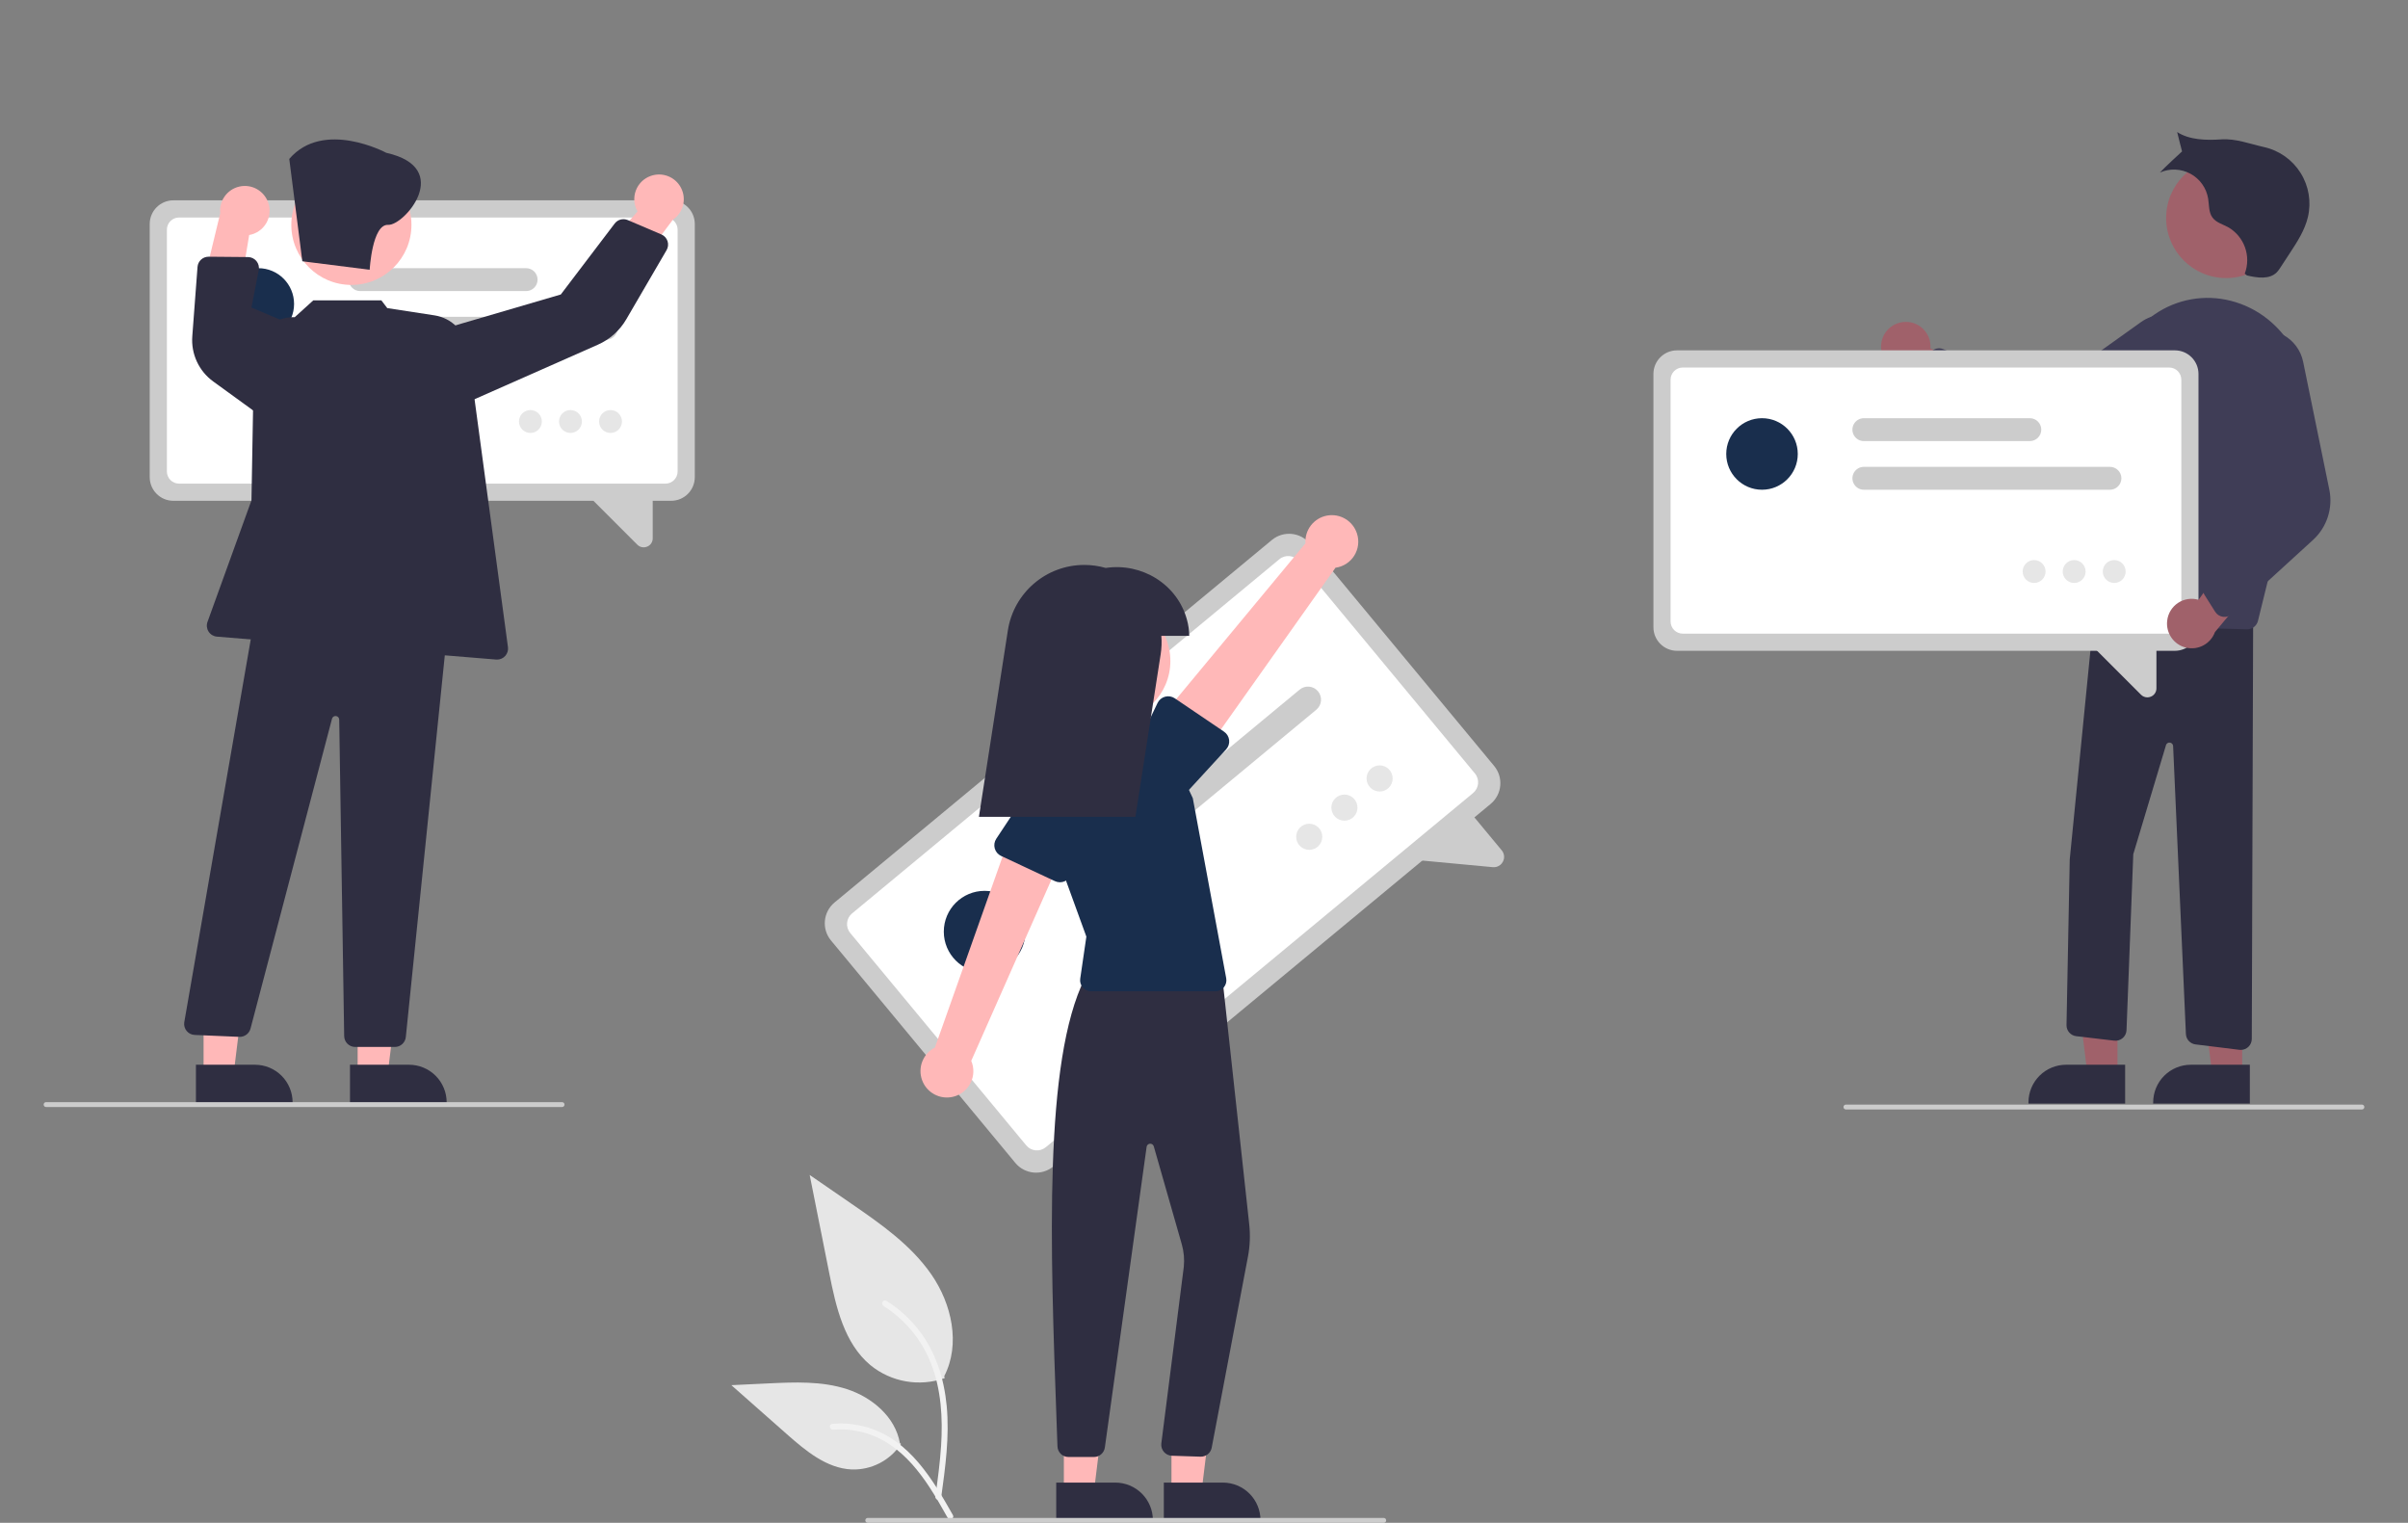 <?xml version="1.0" encoding="UTF-8" standalone="no"?><!-- Generator: Gravit.io --><svg xmlns="http://www.w3.org/2000/svg" xmlns:xlink="http://www.w3.org/1999/xlink" style="isolation:isolate" viewBox="0 0 1088 687.962" width="1088pt" height="687.962pt"><rect x="0" y="0" width="1088" height="687.962" fill="#808080" stroke="none"/><defs><clipPath id="_clipPath_v912OZxDpX2wCM8Mf613q3cjzT5UsWHg"><rect width="1088" height="687.962"/></clipPath></defs><g clip-path="url(#_clipPath_v912OZxDpX2wCM8Mf613q3cjzT5UsWHg)"><g><path d=" M 426.83 622.604 C 415.355 626.637 402.608 624.392 393.202 616.68 C 381.424 606.795 377.731 590.508 374.727 575.427 L 365.839 530.822 L 384.446 543.634 C 397.827 552.847 411.509 562.356 420.773 575.701 C 430.038 589.046 434.082 607.264 426.638 621.704" fill="rgb(230,230,230)"/><path d=" M 425.239 676.608 C 427.122 662.89 429.059 648.997 427.738 635.132 C 426.565 622.819 422.808 610.792 415.16 600.932 C 411.101 595.707 406.161 591.231 400.563 587.704 C 399.104 586.783 397.76 589.096 399.214 590.014 C 408.899 596.135 416.391 605.174 420.608 615.827 C 425.266 627.675 426.014 640.589 425.211 653.174 C 424.726 660.785 423.697 668.346 422.66 675.897 C 422.491 676.605 422.899 677.324 423.594 677.542 C 424.306 677.733 425.039 677.317 425.239 676.608 L 425.239 676.608 Z " fill="rgb(242,242,242)"/><path d=" M 407.1 652.334 C 402.179 659.814 393.712 664.184 384.765 663.862 C 373.458 663.325 364.032 655.434 355.547 647.942 L 330.449 625.783 L 347.059 624.988 C 359.005 624.416 371.258 623.883 382.636 627.567 C 394.013 631.25 404.506 640.116 406.587 651.893" fill="rgb(230,230,230)"/><path d=" M 430.561 684.493 C 421.497 668.455 410.983 650.63 392.197 644.932 C 386.974 643.354 381.496 642.788 376.06 643.266 C 374.347 643.414 374.775 646.055 376.485 645.908 C 385.597 645.151 394.691 647.557 402.237 652.72 C 409.498 657.663 415.151 664.534 419.936 671.82 C 422.867 676.284 425.492 680.936 428.118 685.582 C 428.957 687.067 431.41 685.995 430.561 684.493 L 430.561 684.493 Z " fill="rgb(242,242,242)"/><path d=" M 673.51 363.198 L 475.894 526.983 C 470.716 531.264 463.051 530.547 458.758 525.379 L 375.454 424.868 C 371.173 419.69 371.89 412.025 377.058 407.732 L 574.674 243.947 C 579.851 239.666 587.517 240.384 591.809 245.551 L 675.114 346.063 C 679.395 351.24 678.677 358.906 673.51 363.198 Z " fill="rgb(204,204,204)"/><path d=" M 665.59 358.266 L 472.517 518.286 C 469.85 520.492 465.901 520.122 463.69 517.46 L 384.151 421.491 C 381.945 418.824 382.315 414.875 384.977 412.664 L 578.05 252.644 C 580.717 250.439 584.666 250.808 586.877 253.471 L 666.417 349.439 C 668.622 352.106 668.252 356.055 665.59 358.266 Z " fill="rgb(255,255,255)"/><path d=" M 674.491 391.763 L 634.78 388.046 L 663.202 365.677 L 678.513 384.151 C 679.735 385.594 679.946 387.638 679.045 389.301 C 678.756 389.852 678.362 390.341 677.883 390.74 C 676.935 391.521 675.713 391.889 674.491 391.763 Z " fill="rgb(204,204,204)"/><path d=" M 594.746 320.635 L 497.073 401.586 C 495.45 402.931 493.233 403.308 491.256 402.575 C 489.28 401.842 487.845 400.111 487.491 398.033 C 487.138 395.954 487.92 393.846 489.543 392.5 L 587.215 311.549 C 589.724 309.47 593.444 309.818 595.523 312.327 C 597.603 314.836 597.255 318.556 594.746 320.635 L 594.746 320.635 Z " fill="rgb(204,204,204)"/><path d=" M 546.943 327.684 L 481.071 382.279 C 478.562 384.358 474.843 384.01 472.763 381.501 C 470.684 378.992 471.032 375.273 473.541 373.193 L 539.413 318.598 C 541.922 316.519 545.642 316.867 547.721 319.376 C 549.801 321.885 549.452 325.604 546.943 327.684 L 546.943 327.684 Z " fill="rgb(204,204,204)"/><circle vector-effect="non-scaling-stroke" cx="444.875" cy="420.9" r="18.439" fill="rgb(25,46,77)"/><circle vector-effect="non-scaling-stroke" cx="591.547" cy="378.039" r="5.9" fill="rgb(230,230,230)"/><circle vector-effect="non-scaling-stroke" cx="607.447" cy="364.861" r="5.9" fill="rgb(230,230,230)"/><circle vector-effect="non-scaling-stroke" cx="623.347" cy="351.683" r="5.9" fill="rgb(230,230,230)"/><path d=" M 529.303 674.218 L 542.849 674.217 L 549.292 621.968 L 529.3 621.97 L 529.303 674.218 L 529.303 674.218 Z " fill="rgb(255,184,184)"/><path d=" M 525.848 669.796 L 552.524 669.795 L 552.525 669.795 C 557.034 669.795 561.358 671.586 564.547 674.774 C 567.735 677.962 569.526 682.286 569.526 686.795 L 569.526 687.347 L 525.848 687.349 L 525.848 669.796 Z " fill="rgb(47,46,65)"/><path d=" M 480.687 674.218 L 494.233 674.217 L 500.677 621.968 L 480.685 621.97 L 480.687 674.218 L 480.687 674.218 Z " fill="rgb(255,184,184)"/><path d=" M 477.232 669.796 L 503.908 669.795 L 503.91 669.795 C 508.418 669.795 512.743 671.586 515.931 674.774 C 519.119 677.962 520.91 682.286 520.91 686.795 L 520.91 687.347 L 477.233 687.349 L 477.232 669.796 Z " fill="rgb(47,46,65)"/><path d=" M 494.28 658.232 L 494.278 658.232 L 482.759 658.228 C 480.079 658.238 477.878 656.114 477.792 653.435 L 477.43 643.357 C 474.518 562.765 471.506 479.429 490.155 441.972 L 490.301 441.678 L 552.043 439.443 L 564.439 553.15 C 564.968 558 564.774 562.902 563.864 567.695 L 547.478 654.042 C 547.02 656.461 544.859 658.181 542.399 658.084 L 529.46 657.664 C 528.09 657.61 526.804 656.993 525.904 655.959 C 525.005 654.925 524.571 653.566 524.707 652.202 L 534.871 572.34 C 535.217 568.893 534.904 565.412 533.949 562.082 L 521.308 517.892 C 521.093 517.139 520.379 516.64 519.598 516.695 C 518.817 516.75 518.18 517.344 518.073 518.12 L 499.204 653.944 C 498.855 656.397 496.758 658.222 494.28 658.232 Z " fill="rgb(47,46,65)"/><circle vector-effect="non-scaling-stroke" cx="501.664" cy="298.624" r="27.138" fill="rgb(255,184,184)"/><path d=" M 549.149 447.837 L 492.995 447.837 C 491.551 447.837 490.178 447.209 489.233 446.116 C 488.289 445.024 487.866 443.575 488.074 442.146 L 490.849 423.146 L 474.558 378.338 C 471.152 368.969 472.167 358.562 477.319 350.028 C 482.472 341.494 491.208 335.748 501.085 334.399 L 501.085 334.399 C 515.348 332.41 529.243 339.942 535.36 352.979 L 538.939 360.592 L 554.038 441.958 C 554.308 443.411 553.917 444.908 552.972 446.044 C 552.028 447.18 550.627 447.837 549.149 447.837 L 549.149 447.837 Z " fill="rgb(25,46,77)"/><path d=" M 430.608 495.498 C 434.03 494.703 436.924 492.434 438.511 489.3 C 440.099 486.167 440.217 482.491 438.833 479.262 L 482.59 380.404 L 457.559 374.099 L 422.418 473.256 C 417.03 476 414.545 482.34 416.634 488.014 C 418.723 493.689 424.727 496.904 430.608 495.498 L 430.608 495.498 Z " fill="rgb(255,184,184)"/><path d=" M 476.667 398.084 L 452.322 386.688 C 450.92 386.032 449.874 384.799 449.455 383.309 C 449.036 381.819 449.286 380.221 450.141 378.93 L 464.936 356.586 C 468.434 349.232 477.223 346.093 484.588 349.568 C 491.954 353.042 495.122 361.819 491.672 369.197 L 484.022 394.79 C 483.578 396.272 482.511 397.488 481.099 398.121 C 479.686 398.754 478.068 398.74 476.667 398.084 L 476.667 398.084 Z " fill="rgb(25,46,77)"/><path d=" M 613.14 241.106 C 614.209 244.452 613.742 248.1 611.864 251.068 C 609.985 254.037 606.888 256.021 603.407 256.486 L 540.903 344.696 L 522.67 326.424 L 589.842 245.463 C 589.439 239.429 593.612 234.048 599.556 232.936 C 605.5 231.825 611.335 235.335 613.14 241.106 L 613.14 241.106 Z " fill="rgb(255,184,184)"/><path d=" M 555.357 334.342 C 555.538 335.879 555.039 337.418 553.993 338.558 L 535.928 358.236 C 531.36 364.982 522.195 366.76 515.436 362.211 C 508.677 357.661 506.874 348.5 511.405 341.729 L 523.02 317.579 C 523.691 316.184 524.935 315.15 526.43 314.747 C 527.924 314.344 529.519 314.611 530.801 315.479 L 553.056 330.554 C 554.338 331.421 555.178 332.804 555.357 334.342 Z " fill="rgb(25,46,77)"/><path d=" M 537.321 287.265 C 537.304 284.809 536.962 282.366 536.306 279.999 C 531.934 263.843 515.793 254.146 499.595 256.579 C 496.445 255.676 493.184 255.22 489.907 255.223 L 489.907 255.223 C 472.682 255.223 458.027 267.777 455.383 284.798 L 442.299 369.028 L 513.013 369.028 L 524.431 295.524 C 524.855 292.792 524.954 290.02 524.728 287.265 L 537.321 287.265 Z " fill="rgb(47,46,65)"/><path d=" M 625.211 687.962 L 392.076 687.962 C 391.465 687.962 390.971 687.467 390.971 686.857 C 390.971 686.247 391.465 685.752 392.076 685.752 L 625.211 685.752 C 625.821 685.752 626.315 686.247 626.315 686.857 C 626.315 687.467 625.821 687.962 625.211 687.962 Z " fill="rgb(204,204,204)"/><path d=" M 860.081 145.47 C 863.354 145.155 866.598 146.306 868.941 148.613 C 871.284 150.92 872.484 154.147 872.219 157.424 L 908.358 173.329 L 891.119 184.457 L 859.445 167.647 C 853.845 166.819 849.75 161.934 849.912 156.276 C 850.074 150.618 854.443 145.976 860.081 145.47 L 860.081 145.47 Z " fill="rgb(160,97,106)"/><circle vector-effect="non-scaling-stroke" cx="1005.852" cy="98.492" r="27.138" fill="rgb(160,97,106)"/><path d=" M 956.737 485.445 L 943.191 485.444 L 936.747 433.195 L 956.74 433.197 L 956.737 485.445 L 956.737 485.445 Z " fill="rgb(160,97,106)"/><path d=" M 960.192 498.576 L 916.514 498.574 L 916.514 498.022 C 916.514 493.513 918.305 489.189 921.494 486 C 924.682 482.812 929.006 481.021 933.515 481.021 L 933.516 481.021 L 960.193 481.022 L 960.192 498.576 Z " fill="rgb(47,46,65)"/><path d=" M 1013.087 485.445 L 999.541 485.444 L 993.098 433.195 L 1013.09 433.197 L 1013.087 485.445 L 1013.087 485.445 Z " fill="rgb(160,97,106)"/><path d=" M 1016.542 498.576 L 972.864 498.574 L 972.864 498.022 C 972.864 493.513 974.655 489.189 977.844 486 C 981.032 482.812 985.356 481.021 989.865 481.021 L 989.866 481.021 L 1016.543 481.022 L 1016.542 498.576 Z " fill="rgb(47,46,65)"/><path d=" M 1012.445 474.317 C 1012.243 474.316 1012.04 474.304 1011.839 474.279 L 992.01 471.838 C 989.613 471.546 987.773 469.571 987.652 467.158 L 981.874 337.041 C 981.834 336.281 981.281 335.647 980.535 335.502 C 979.788 335.357 979.038 335.739 978.717 336.429 L 963.873 385.911 L 960.817 465.394 C 960.764 466.78 960.134 468.08 959.08 468.982 C 958.026 469.883 956.644 470.303 955.267 470.14 L 938.096 468.119 C 935.552 467.827 933.649 465.645 933.706 463.084 L 935.164 388.267 L 946.797 270.824 L 947.317 270.844 L 1018.056 273.57 L 1017.418 469.361 C 1017.408 472.1 1015.185 474.316 1012.445 474.317 L 1012.445 474.317 Z " fill="rgb(47,46,65)"/><path d=" M 1015.375 284.302 C 1015.332 284.302 1015.288 284.302 1015.245 284.301 L 944.002 282.434 C 942.59 282.397 941.26 281.761 940.344 280.685 C 939.429 279.609 939.015 278.194 939.205 276.794 L 952.895 176.037 C 954.624 162.277 962.13 149.904 973.535 142.014 C 983.571 135.106 996.102 132.871 1007.907 135.886 C 1032.774 142.187 1047.692 168.889 1041.161 195.409 L 1020.203 280.519 C 1019.647 282.735 1017.659 284.292 1015.375 284.302 L 1015.375 284.302 Z " fill="rgb(63,61,86)"/><path d=" M 921.91 204.291 C 917.216 204.297 912.621 202.932 908.691 200.364 L 867.144 173.106 C 865.913 172.298 865.103 170.987 864.933 169.524 C 864.762 168.062 865.249 166.599 866.262 165.53 L 872.52 158.922 C 873.917 157.44 876.079 156.964 877.969 157.721 L 924.377 176.202 L 967.368 145.501 C 972.849 141.587 980.067 141.091 986.031 144.22 C 991.996 147.348 995.691 153.568 995.587 160.302 C 995.483 167.037 991.598 173.139 985.539 176.082 L 932.407 201.89 C 929.135 203.474 925.546 204.295 921.91 204.291 L 921.91 204.291 Z " fill="rgb(63,61,86)"/><path d=" M 1015.256 124.444 C 1019.886 125.537 1025.471 126.376 1028.78 122.958 C 1029.366 122.313 1029.89 121.613 1030.344 120.869 L 1034.67 114.265 C 1037.984 109.206 1041.356 104.014 1042.758 98.131 C 1044.386 91.303 1043.21 84.107 1039.491 78.153 C 1035.773 72.199 1029.823 67.983 1022.973 66.45 C 1016.514 65.004 1010.194 62.515 1003.591 62.969 C 996.987 63.423 989.244 63.274 983.702 59.655 C 984.048 61.268 985.915 68.398 985.915 68.398 C 985.915 68.398 977.582 76.043 975.911 77.949 C 980.344 75.983 985.438 76.184 989.703 78.492 C 993.968 80.799 996.923 84.953 997.703 89.739 C 998.176 92.641 997.898 95.858 999.622 98.24 C 1001.261 100.505 1004.202 101.298 1006.673 102.606 C 1014.034 106.799 1017.244 115.728 1014.238 123.648 L 1015.256 124.444 Z " fill="rgb(47,46,65)"/><path d=" M 982.673 294.021 L 757.726 294.021 C 751.838 294.015 747.067 289.243 747.06 283.356 L 747.06 168.943 C 747.067 163.055 751.838 158.284 757.726 158.277 L 982.673 158.277 C 988.561 158.284 993.332 163.055 993.338 168.943 L 993.338 283.356 C 993.332 289.243 988.561 294.015 982.673 294.021 L 982.673 294.021 Z " fill="rgb(204,204,204)"/><path d=" M 980.087 286.265 L 760.311 286.265 C 757.278 286.261 754.82 283.803 754.817 280.77 L 754.817 171.529 C 754.82 168.496 757.278 166.038 760.311 166.034 L 980.087 166.034 C 983.12 166.038 985.578 168.496 985.582 171.529 L 985.582 280.77 C 985.578 283.803 983.12 286.261 980.087 286.265 L 980.087 286.265 Z " fill="rgb(255,255,255)"/><path d=" M 967.359 313.846 L 942.642 289.129 L 974.331 289.93 L 974.331 310.958 C 974.348 312.615 973.347 314.113 971.81 314.731 C 971.307 314.942 970.767 315.051 970.221 315.052 C 969.144 315.049 968.114 314.614 967.359 313.846 Z " fill="rgb(204,204,204)"/><path d=" M 953.328 221.251 L 842.147 221.251 C 840.3 221.251 838.593 220.265 837.669 218.665 C 836.745 217.065 836.745 215.094 837.669 213.494 C 838.593 211.894 840.3 210.908 842.147 210.908 L 953.328 210.908 C 956.184 210.908 958.499 213.223 958.499 216.079 C 958.499 218.935 956.184 221.251 953.328 221.251 L 953.328 221.251 Z " fill="rgb(204,204,204)"/><path d=" M 917.13 199.273 L 842.147 199.273 C 840.298 199.276 838.588 198.291 837.663 196.69 C 836.737 195.088 836.737 193.115 837.663 191.514 C 838.588 189.913 840.298 188.928 842.147 188.931 L 917.13 188.931 C 919.986 188.931 922.301 191.246 922.301 194.102 C 922.301 196.958 919.986 199.273 917.13 199.273 L 917.13 199.273 Z " fill="rgb(204,204,204)"/><circle vector-effect="non-scaling-stroke" cx="796.124" cy="205.091" r="16.16" fill="rgb(25,46,77)"/><circle vector-effect="non-scaling-stroke" cx="919.066" cy="258.197" r="5.171" fill="rgb(230,230,230)"/><circle vector-effect="non-scaling-stroke" cx="937.165" cy="258.197" r="5.171" fill="rgb(230,230,230)"/><circle vector-effect="non-scaling-stroke" cx="955.264" cy="258.197" r="5.171" fill="rgb(230,230,230)"/><path d=" M 979.19 280.415 C 979.551 277.147 981.342 274.207 984.079 272.386 C 986.817 270.564 990.221 270.05 993.375 270.979 L 1016.339 238.861 L 1023.703 258.011 L 1000.767 285.576 C 998.811 290.887 993.191 293.896 987.686 292.58 C 982.181 291.263 978.531 286.037 979.19 280.415 L 979.19 280.415 Z " fill="rgb(160,97,106)"/><path d=" M 1005.494 278.682 C 1005.133 278.712 1004.77 278.703 1004.41 278.655 C 1002.951 278.46 1001.653 277.626 1000.869 276.379 L 996.016 268.679 C 994.924 266.959 994.998 264.745 996.202 263.102 L 1025.595 222.713 L 1006.49 173.461 C 1002.94 164.445 1007.273 154.248 1016.228 150.546 L 1016.228 150.546 C 1021.153 148.481 1026.744 148.729 1031.466 151.222 C 1036.188 153.716 1039.546 158.193 1040.617 163.425 L 1052.47 221.292 C 1054.147 229.593 1051.36 238.166 1045.122 243.892 L 1008.428 277.399 C 1007.619 278.14 1006.587 278.591 1005.494 278.682 L 1005.494 278.682 Z " fill="rgb(63,61,86)"/><path d=" M 1067.173 501.233 L 834.038 501.233 C 833.427 501.233 832.933 500.738 832.933 500.128 C 832.933 499.518 833.427 499.023 834.038 499.023 L 1067.173 499.023 C 1067.783 499.023 1068.277 499.518 1068.277 500.128 C 1068.277 500.738 1067.783 501.233 1067.173 501.233 Z " fill="rgb(204,204,204)"/><path d=" M 303.261 226.248 L 78.314 226.248 C 72.426 226.241 67.655 221.47 67.648 215.582 L 67.648 101.17 C 67.655 95.282 72.426 90.511 78.314 90.504 L 303.261 90.504 C 309.148 90.511 313.92 95.282 313.926 101.17 L 313.926 215.582 C 313.92 221.47 309.148 226.241 303.261 226.248 L 303.261 226.248 Z " fill="rgb(204,204,204)"/><path d=" M 300.675 218.491 L 80.899 218.491 C 77.866 218.488 75.408 216.03 75.405 212.997 L 75.405 103.755 C 75.408 100.722 77.866 98.264 80.899 98.261 L 300.675 98.261 C 303.708 98.264 306.166 100.722 306.169 103.755 L 306.169 212.997 C 306.166 216.03 303.708 218.488 300.675 218.491 L 300.675 218.491 Z " fill="rgb(255,255,255)"/><path d=" M 287.947 246.072 L 263.23 221.355 L 294.919 222.156 L 294.919 243.185 C 294.936 244.842 293.935 246.34 292.398 246.958 C 291.894 247.168 291.354 247.277 290.809 247.279 C 289.732 247.275 288.701 246.841 287.947 246.072 Z " fill="rgb(204,204,204)"/><path d=" M 273.916 153.477 L 162.735 153.477 C 159.879 153.477 157.564 151.162 157.564 148.306 C 157.564 145.45 159.879 143.135 162.735 143.135 L 273.916 143.135 C 276.772 143.135 279.087 145.45 279.087 148.306 C 279.087 151.162 276.772 153.477 273.916 153.477 Z " fill="rgb(204,204,204)"/><path d=" M 237.718 131.5 L 162.735 131.5 C 159.879 131.5 157.564 129.184 157.564 126.328 C 157.564 123.472 159.879 121.157 162.735 121.157 L 237.718 121.157 C 240.574 121.157 242.889 123.472 242.889 126.328 C 242.889 129.184 240.574 131.5 237.718 131.5 L 237.718 131.5 Z " fill="rgb(204,204,204)"/><circle vector-effect="non-scaling-stroke" cx="116.711" cy="137.317" r="16.16" fill="rgb(25,46,77)"/><circle vector-effect="non-scaling-stroke" cx="239.653" cy="190.424" r="5.171" fill="rgb(230,230,230)"/><circle vector-effect="non-scaling-stroke" cx="257.752" cy="190.424" r="5.171" fill="rgb(230,230,230)"/><circle vector-effect="non-scaling-stroke" cx="275.852" cy="190.424" r="5.171" fill="rgb(230,230,230)"/><path d=" M 293.932 79.511 C 290.838 80.625 288.396 83.052 287.264 86.139 C 286.132 89.226 286.425 92.656 288.065 95.506 L 262.187 125.328 L 282.527 128.022 L 303.983 99.29 C 308.691 96.149 310.306 89.983 307.742 84.937 C 305.178 79.89 299.245 77.56 293.932 79.511 L 293.932 79.511 Z " fill="rgb(255,184,184)"/><path d=" M 121.151 91.45 C 122.268 94.543 121.958 97.971 120.305 100.814 C 118.651 103.656 115.823 105.619 112.583 106.176 L 106.143 145.131 L 91.086 131.193 L 99.51 96.338 C 98.922 90.708 102.638 85.529 108.159 84.282 C 113.681 83.035 119.262 86.115 121.151 91.45 L 121.151 91.45 Z " fill="rgb(255,184,184)"/><path d=" M 161.591 485.445 L 175.137 485.444 L 181.581 433.195 L 161.589 433.197 L 161.591 485.445 L 161.591 485.445 Z " fill="rgb(255,184,184)"/><path d=" M 158.136 481.022 L 184.812 481.021 L 184.814 481.021 C 189.322 481.021 193.647 482.812 196.835 486 C 200.023 489.189 201.814 493.513 201.814 498.022 L 201.814 498.574 L 158.137 498.576 L 158.136 481.022 Z " fill="rgb(47,46,65)"/><path d=" M 91.982 485.445 L 105.528 485.444 L 111.972 433.195 L 91.98 433.197 L 91.982 485.445 L 91.982 485.445 Z " fill="rgb(255,184,184)"/><path d=" M 88.527 481.022 L 115.203 481.021 L 115.204 481.021 C 119.713 481.021 124.038 482.812 127.226 486 C 130.414 489.189 132.205 493.513 132.205 498.022 L 132.205 498.574 L 88.528 498.576 L 88.527 481.022 Z " fill="rgb(47,46,65)"/><circle vector-effect="non-scaling-stroke" cx="158.763" cy="101.583" r="27.138" fill="rgb(255,184,184)"/><path d=" M 155.51 468.088 L 153.267 325.106 C 153.255 324.27 152.622 323.573 151.79 323.482 C 150.959 323.391 150.19 323.934 149.997 324.748 L 113.214 464.603 C 112.643 466.909 110.538 468.502 108.163 468.424 L 87.954 467.56 C 86.565 467.5 85.265 466.862 84.368 465.8 C 83.471 464.737 83.06 463.348 83.234 461.969 L 114.446 282.247 L 114.51 281.74 L 201.447 285.853 L 202.014 285.879 L 183.371 468.387 C 183.168 470.978 181.012 472.98 178.413 472.99 L 160.482 472.99 C 157.768 472.979 155.56 470.802 155.51 468.088 L 155.51 468.088 Z " fill="rgb(47,46,65)"/><path d=" M 224.175 297.965 L 98.019 287.612 C 96.476 287.485 95.079 286.647 94.242 285.344 C 93.405 284.041 93.223 282.422 93.75 280.966 L 113.617 226.039 L 114.76 160.847 C 114.844 156.066 116.839 151.519 120.299 148.22 C 123.76 144.92 128.397 143.145 133.176 143.289 L 141.565 135.684 L 172.303 135.684 L 174.98 139.193 L 196.368 142.48 C 204.189 143.714 210.282 149.921 211.372 157.764 L 229.509 292.346 C 229.7 293.767 229.269 295.201 228.326 296.28 C 227.383 297.36 226.021 297.98 224.588 297.982 C 224.451 297.982 224.313 297.977 224.175 297.965 Z " fill="rgb(47,46,65)"/><path d=" M 199.595 148.799 L 253.385 133.039 L 277.73 100.988 C 279.108 99.172 281.547 98.527 283.643 99.424 L 298.843 105.921 C 300.154 106.481 301.161 107.577 301.609 108.93 C 302.057 110.284 301.902 111.764 301.184 112.996 L 282.991 144.216 C 280.029 149.323 275.52 153.356 270.115 155.732 L 206.847 183.7 L 199.595 148.799 Z " fill="rgb(47,46,65)"/><path d=" M 96.395 172.375 C 89.857 167.665 86.253 159.883 86.889 151.851 L 89.249 120.574 C 89.451 117.983 91.609 115.982 94.208 115.976 L 94.252 115.976 L 112.076 116.135 C 113.554 116.148 114.95 116.819 115.884 117.964 C 116.819 119.11 117.195 120.612 116.911 122.063 L 113.604 138.936 L 137.205 148.908 L 117.331 187.572 L 96.395 172.375 Z " fill="rgb(47,46,65)"/><path d=" M 174.55 69.042 C 174.55 69.042 146.171 53.761 130.702 71.796 C 130.702 71.796 136.596 118.033 136.596 118.033 L 167.034 121.872 C 167.034 121.872 168.139 101.181 175.386 101.583 C 182.633 101.985 205.14 75.876 174.55 69.042 Z " fill="rgb(47,46,65)"/><path d=" M 253.962 500.128 L 20.827 500.128 C 20.217 500.128 19.723 499.633 19.723 499.023 C 19.723 498.413 20.217 497.918 20.827 497.918 L 253.962 497.918 C 254.573 497.918 255.067 498.413 255.067 499.023 C 255.067 499.633 254.573 500.128 253.962 500.128 Z " fill="rgb(204,204,204)"/></g></g></svg>